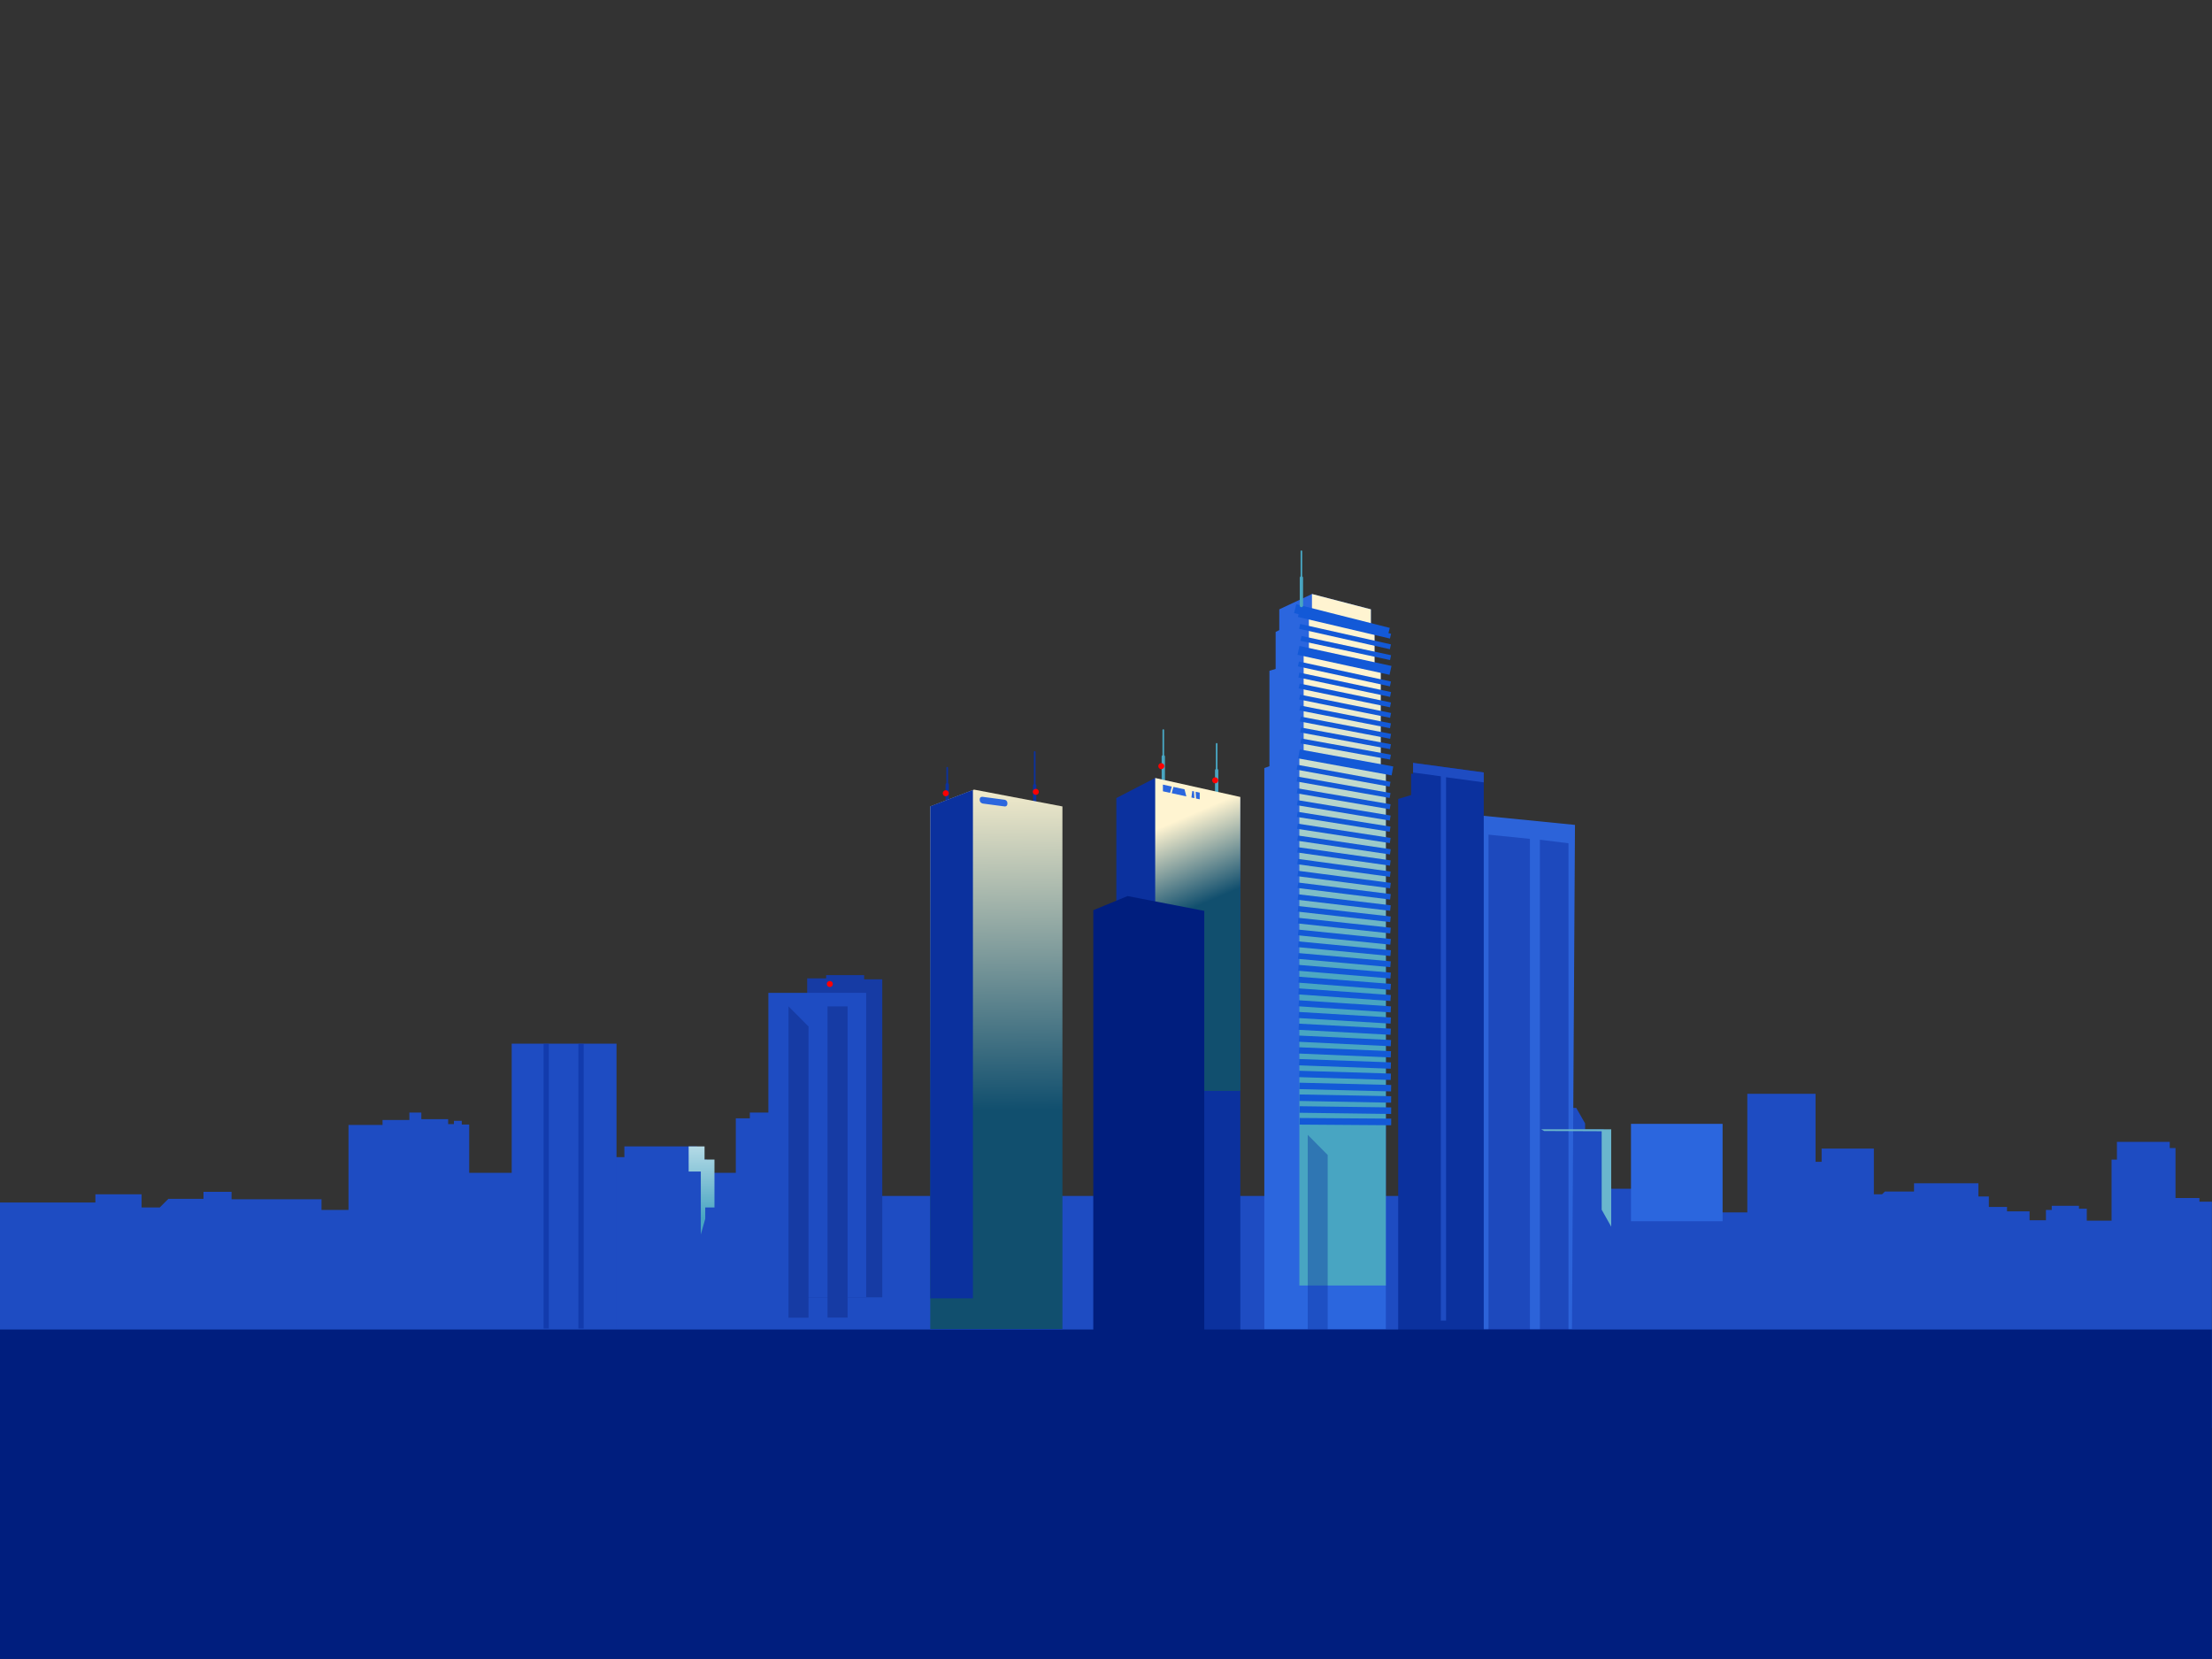<?xml version="1.0" encoding="UTF-8"?>
<svg xmlns="http://www.w3.org/2000/svg" xmlns:xlink="http://www.w3.org/1999/xlink" viewBox="0 0 2680.14 2010">
  <rect x="0" y="0" width="2680.14" height="2010" fill="#333333" stroke="none"/>
  <defs>
    <style>
      .cls-1 {
        fill: url(#linear-gradient);
      }

      .cls-2 {
        fill: none;
        isolation: isolate;
      }

      .cls-3 {
        fill: #001e7e;
      }

      .cls-4 {
        fill: #6ab6cd;
      }

      .cls-5 {
        fill: #163ba4;
      }

      .cls-6 {
        fill: #1e4cc2;
      }

      .cls-7 {
        fill: #1359d7;
      }

      .cls-8, .cls-9, .cls-10 {
        fill: #0b319e;
      }

      .cls-11 {
        fill: #2b66de;
      }

      .cls-12 {
        fill: #2c63d9;
      }

      .cls-13 {
        fill: #48a5c2;
      }

      .cls-14 {
        fill: #092593;
      }

      .cls-14, .cls-9 {
        mix-blend-mode: multiply;
        opacity: .4;
      }

      .cls-15 {
        fill: url(#linear-gradient-3);
      }

      .cls-16 {
        fill: url(#linear-gradient-4);
      }

      .cls-17 {
        fill: url(#linear-gradient-2);
      }

      .cls-18 {
        fill: red;
        stroke: red;
        stroke-miterlimit: 10;
        stroke-width: 3px;
      }

      .cls-10 {
        opacity: .6;
      }
    </style>
    <linearGradient id="linear-gradient" x1="850.03" y1="1329.45" x2="850.03" y2="1476.05" gradientUnits="userSpaceOnUse">
      <stop offset="0" stop-color="#fff"/>
      <stop offset="1" stop-color="#48a5c2"/>
    </linearGradient>
    <linearGradient id="linear-gradient-2" x1="1207.67" y1="1344.91" x2="1204.03" y2="932.31" gradientUnits="userSpaceOnUse">
      <stop offset="0" stop-color="#114f6e"/>
      <stop offset="1" stop-color="#fff4d1"/>
    </linearGradient>
    <linearGradient id="linear-gradient-3" x1="1434.59" y1="1105.01" x2="1392.94" y2="1008.32" gradientUnits="userSpaceOnUse">
      <stop offset="0" stop-color="#114f6e"/>
      <stop offset="1" stop-color="#fff4d1"/>
    </linearGradient>
    <linearGradient id="linear-gradient-4" x1="1626.73" y1="825.09" x2="1626.73" y2="1191.21" gradientUnits="userSpaceOnUse">
      <stop offset="0" stop-color="#fff4d1"/>
      <stop offset="1" stop-color="#48a5c2"/>
    </linearGradient>
  </defs>
  <g class="cls-2">
    <g id="_3_skyscraper_bkdrop" data-name="3_skyscraper bkdrop">
      <polygon class="cls-6" points="0 1457.03 115.56 1457.03 115.56 1447.03 171.56 1447.03 171.56 1463.03 193.56 1463.03 204.06 1452.53 246.55 1452.53 246.55 1444.03 280.55 1444.03 280.55 1453.03 389.55 1453.03 389.55 1466.03 414.54 1466.03 429.54 1466.03 429.54 1490.03 453.54 1490.03 453.54 1477.03 465.54 1477.03 465.54 1442.03 495.54 1442.03 495.54 1432.03 518.54 1432.03 518.54 1441.03 555.54 1441.03 555.54 1421.03 726.53 1421.03 726.53 1402.03 756.53 1402.03 756.53 1389.03 844.52 1389.03 844.52 1405.03 856.52 1405.03 856.52 1421.03 891.52 1421.03 891.52 1355.03 908.52 1355.03 908.52 1348.03 922.52 1348.03 985.52 1348.03 985.52 1449.03 1079.18 1449.03 1157.17 1449.03 1858.47 1449.03 1858.47 1368.43 1877.8 1368.43 1877.8 1361.17 1887.8 1342.36 1909.83 1342.36 1920.57 1361.17 1920.57 1368.43 1943.13 1368.43 1943.13 1440.36 1947.8 1440.36 2072.46 1440.36 2072.46 1469.03 2117.12 1469.03 2117.12 1325.25 2199.78 1325.25 2199.78 1407.7 2207.12 1407.7 2207.12 1391.7 2270.45 1391.7 2270.45 1447.03 2280.45 1447.03 2283.78 1443.7 2319.11 1443.7 2319.11 1433.7 2397.11 1433.7 2397.11 1449.7 2409.77 1449.7 2409.77 1462.36 2431.77 1462.36 2431.77 1467.7 2459.1 1467.7 2459.1 1478.53 2478.94 1478.53 2478.94 1466.03 2485.94 1466.03 2485.94 1461.03 2518.94 1461.03 2518.94 1464.53 2528.43 1464.53 2528.43 1479.03 2558.43 1479.03 2558.43 1405.03 2564.93 1405.03 2564.93 1383.53 2628.93 1383.53 2628.93 1391.03 2635.93 1391.03 2635.93 1451.53 2664.93 1451.53 2664.93 1456.03 2680 1456.03 2680 1730 0 1730 0 1457.03"/>
      <rect class="cls-11" x="1976.16" y="1361.7" width="111" height="118"/>
      <polygon class="cls-6" points="422.25 1363.03 463.5 1363.03 463.5 1357.03 489.5 1357.03 496 1357.03 496 1348.03 510.5 1348.03 510.5 1356.03 543 1356.03 543 1362.03 550 1362.03 550 1358.03 559.5 1358.03 559.5 1362.53 568.5 1362.53 568.5 1520.53 422.25 1520.53 422.25 1363.03"/>
      <rect class="cls-6" x="620" y="1264.53" width="127" height="344.68"/>
      <rect class="cls-10" x="658.62" y="1264.72" width="6.39" height="344.93"/>
      <rect class="cls-10" x="700.8" y="1264.72" width="6.39" height="344.93"/>
      <polygon class="cls-5" points="978 1216.74 978 1185.4 1001 1185.4 1001 1181.48 1047 1181.48 1047 1186.52 1069 1186.52 1069 1515.05 1069 1571.9 978.5 1571.9 978 1216.74"/>
      <rect class="cls-6" x="931" y="1202.98" width="118.5" height="368.77"/>
      <rect class="cls-5" x="1002.67" y="1219.34" width="24.29" height="377.1"/>
      <polygon class="cls-5" points="979.66 1596.56 955.38 1596.56 955.38 1219.34 979.66 1243.72 979.66 1596.56"/>
      <path class="cls-1" d="m865.67,1404.93v58.05h-11.17v13.73s-5.38,18.99-5.38,18.99v-76.21h-14.71v-30.44h19.25v15.88h12.02Z"/>
      <path class="cls-8" d="m1149.67,950.55v33.68c0,1.1-.9,2-2,2s-2-.9-2-2v-33.68c0-.74.4-1.38,1-1.72v-18.64c0-.55.45-1,1-1s1,.45,1,1v18.64c.6.35,1,.98,1,1.72Z"/>
      <path class="cls-8" d="m1255.67,951.7v51.2c0,1.1-.9,2-2,2s-2-.9-2-2v-51.2c0-.74.4-1.38,1-1.72v-38.94c0-.55.45-1,1-1s1,.45,1,1v38.94c.6.35,1,.98,1,1.72Z"/>
      <polygon class="cls-17" points="1287.28 977.11 1180.25 956.73 1127.15 977.11 1127.15 1610.31 1287.28 1610.31 1287.28 977.11"/>
      <polygon class="cls-8" points="1178.83 957.11 1127.15 976.95 1127.15 1573.14 1178.83 1573.14 1178.83 957.11"/>
      <path class="cls-11" d="m1217.25,977.11l-26.29-3.48s-3.95-.48-3.95-4.7,3.75-3.44,3.75-3.44l26.46,3.51s3.4.45,3.4,4.41c0,4.29-3.38,3.7-3.38,3.7Z"/>
      <path class="cls-18" d="m1252.87,959.43c0-1.19.97-2.16,2.16-2.16s2.16.97,2.16,2.16-.97,2.16-2.16,2.16-2.16-.97-2.16-2.16Z"/>
      <path class="cls-18" d="m1143.77,961.14c0-1.19.97-2.16,2.16-2.16s2.16.97,2.16,2.16-.97,2.16-2.16,2.16-2.16-.97-2.16-2.16Z"/>
      <path class="cls-13" d="m1476.16,933.36v33.68c0,1.1-.9,2-2,2s-2-.9-2-2v-33.68c0-.74.41-1.38,1-1.72v-30.42c0-.55.45-1,1-1s1,.45,1,1v30.42c.6.35,1,.98,1,1.72Z"/>
      <path class="cls-13" d="m1411.5,916.69v33.68c0,1.1-.9,2-2,2s-2-.9-2-2v-33.68c0-.74.4-1.38,1-1.72v-30.42c0-.55.45-1,1-1s1,.45,1,1v30.42c.6.35,1,.98,1,1.72Z"/>
      <polygon class="cls-8" points="1352.6 966.96 1399.61 942.62 1502.83 966.96 1502.83 1611.4 1352.6 1611.4 1352.6 966.96"/>
      <polygon class="cls-15" points="1399.69 1321.77 1502.83 1321.77 1502.83 965.65 1399.69 942.64 1399.69 1321.77"/>
      <polygon class="cls-3" points="1324.66 1102.83 1366.17 1085.7 1459.16 1103.66 1459.16 1611.71 1324.66 1611.71 1324.66 1102.83"/>
      <path class="cls-18" d="m1404.92,928.29c0-1.19.97-2.16,2.16-2.16s2.16.97,2.16,2.16-.97,2.16-2.16,2.16-2.16-.97-2.16-2.16Z"/>
      <path class="cls-18" d="m1470.21,945.47c0-1.19.97-2.16,2.16-2.16s2.16.97,2.16,2.16-.97,2.16-2.16,2.16-2.16-.97-2.16-2.16Z"/>
      <g>
        <polygon class="cls-11" points="1449.19 967.52 1453.65 968.49 1453.63 960.37 1448.7 959.3 1449.19 967.52"/>
        <polygon class="cls-11" points="1419.82 953.01 1409.01 950.66 1409.04 958.77 1417.69 960.66 1419.82 953.01"/>
        <polygon class="cls-11" points="1437.44 964.96 1435.21 956.36 1421.77 953.44 1419.65 961.08 1437.44 964.96"/>
        <polygon class="cls-11" points="1446.67 958.86 1444.59 958.41 1443.57 966.3 1447.16 967.08 1446.67 958.86"/>
      </g>
      <path class="cls-18" d="m1003.29,1192.27c0-1.19.97-2.16,2.16-2.16s2.16.97,2.16,2.16-.97,2.16-2.16,2.16-2.16-.97-2.16-2.16Z"/>
      <polygon class="cls-12" points="1904.66 1610.17 1790.96 1610.17 1794.6 988.18 1908.3 999.48 1904.66 1610.17"/>
      <polygon class="cls-14" points="1900.43 1021.72 1865.78 1017.42 1865.78 1612.36 1900.43 1612.36 1900.43 1021.72"/>
      <polygon class="cls-14" points="1853.69 1016.37 1803.56 1011.3 1803.56 1611.34 1853.69 1611.34 1853.69 1016.37"/>
      <polygon class="cls-11" points="1679.11 1610.41 1679.11 930.35 1672.92 928.36 1672.92 812.48 1665.41 810.49 1665.41 765.44 1660.99 763.45 1660.99 738.29 1589.67 719.73 1550.02 738.29 1550.02 763.45 1545.6 765.72 1545.6 810.49 1538.09 812.76 1538.09 928.36 1531.9 930.63 1531.9 1610.41 1679.11 1610.41"/>
      <polygon class="cls-16" points="1672.92 928.36 1672.92 812.48 1665.41 810.49 1665.41 765.44 1660.99 763.45 1660.99 738.29 1589.61 719.73 1589.61 746.31 1585.88 744.9 1585.88 793.35 1579.55 791.93 1579.55 918.03 1574.34 916.61 1574.34 1557.52 1679.11 1557.52 1679.11 930.35 1672.92 928.36"/>
      <polygon class="cls-9" points="1584.51 1375.02 1584.51 1610.76 1608.67 1611.02 1608.67 1399.41 1584.51 1375.02"/>
      <rect class="cls-7" x="1624.93" y="896.7" width="6.07" height="114.37" transform="translate(405.13 2390.84) rotate(-79.97)"/>
      <rect class="cls-7" x="1624.97" y="910.75" width="6.13" height="114.2" transform="translate(399.49 2409.35) rotate(-80.29)"/>
      <polygon class="cls-7" points="1572.63 747.53 1684.1 773.72 1685.48 767.88 1682.28 767.13 1683.88 760.78 1570.63 732.13 1567.94 742.8 1573.41 744.18 1572.63 747.53"/>
      <rect class="cls-7" x="1625.01" y="924.8" width="6.2" height="114.03" transform="translate(393.89 2427.99) rotate(-80.61)"/>
      <rect class="cls-7" x="1624.9" y="882.65" width="6" height="114.54" transform="translate(410.8 2372.46) rotate(-79.65)"/>
      <rect class="cls-7" x="1625.08" y="952.89" width="6.33" height="113.72" transform="translate(382.81 2465.66) rotate(-81.26)"/>
      <rect class="cls-7" x="1625.04" y="938.84" width="6.27" height="113.87" transform="translate(388.34 2446.76) rotate(-80.94)"/>
      <rect class="cls-7" x="1627.52" y="729.61" width="6" height="111.01" transform="translate(520.62 2214.49) rotate(-77.88)"/>
      <rect class="cls-7" x="1625.15" y="980.97" width="6.47" height="113.41" transform="translate(371.88 2503.83) rotate(-81.91)"/>
      <rect class="cls-7" x="1625.19" y="995.01" width="6.53" height="113.27" transform="translate(366.47 2523.12) rotate(-82.24)"/>
      <rect class="cls-7" x="1625.12" y="966.93" width="6.4" height="113.56" transform="translate(377.32 2484.68) rotate(-81.58)"/>
      <rect class="cls-7" x="1627.1" y="825.93" width="6" height="111.36" transform="translate(458.02 2317.11) rotate(-79.17)"/>
      <rect class="cls-7" x="1626.79" y="715.03" width="6" height="112.76" transform="translate(519.58 2192.23) rotate(-77.33)"/>
      <rect class="cls-7" x="1626.89" y="812.66" width="6" height="111.9" transform="translate(463.21 2300.35) rotate(-78.88)"/>
      <rect class="cls-7" x="1625.23" y="1009.05" width="6.6" height="113.12" transform="translate(361.11 2542.53) rotate(-82.56)"/>
      <rect class="cls-7" x="1627.31" y="839.19" width="6" height="110.83" transform="translate(452.81 2333.95) rotate(-79.47)"/>
      <rect class="cls-7" x="1626.68" y="799.4" width="6" height="112.44" transform="translate(468.92 2284.1) rotate(-78.6)"/>
      <rect class="cls-7" x="1626.05" y="759.6" width="6" height="114.07" transform="translate(485.28 2235.26) rotate(-77.75)"/>
      <rect class="cls-7" x="1623.55" y="743.1" width="11" height="114.07" transform="translate(501.48 2222.32) rotate(-77.75)"/>
      <rect class="cls-7" x="1626.47" y="786.13" width="6" height="112.98" transform="translate(473.91 2267.36) rotate(-78.3)"/>
      <rect class="cls-7" x="1626.26" y="772.86" width="6" height="113.53" transform="translate(479.82 2251.44) rotate(-78.03)"/>
      <rect class="cls-7" x="1627.52" y="852.45" width="6" height="110.29" transform="translate(447.45 2350.75) rotate(-79.76)"/>
      <rect class="cls-7" x="1625.85" y="1247.39" width="7.73" height="111.27" transform="translate(277.14 2891.87) rotate(-88.24)"/>
      <rect class="cls-7" x="1625.78" y="1219.38" width="7.6" height="111.44" transform="translate(286.23 2848.89) rotate(-87.56)"/>
      <rect class="cls-7" x="1625.81" y="1233.39" width="7.67" height="111.35" transform="translate(281.67 2870.33) rotate(-87.9)"/>
      <rect class="cls-7" x="1625.74" y="1205.37" width="7.53" height="111.52" transform="translate(290.89 2827.61) rotate(-87.22)"/>
      <rect class="cls-7" x="1625.7" y="1191.36" width="7.47" height="111.61" transform="translate(295.59 2806.44) rotate(-86.89)"/>
      <rect class="cls-7" x="1624.89" y="866.13" width="11" height="115.11" transform="translate(429.94 2362.52) rotate(-79.69)"/>
      <rect class="cls-7" x="1625.89" y="1261.4" width="7.8" height="111.2" transform="translate(272.67 2913.53) rotate(-88.57)"/>
      <rect class="cls-7" x="1625.67" y="1177.35" width="7.4" height="111.7" transform="translate(300.33 2785.39) rotate(-86.55)"/>
      <rect class="cls-7" x="1626" y="1303.39" width="8" height="111" transform="translate(259.59 2979.23) rotate(-89.59)"/>
      <rect class="cls-7" x="1625.96" y="1289.4" width="7.93" height="111.06" transform="translate(263.9 2957.21) rotate(-89.25)"/>
      <rect class="cls-7" x="1625.92" y="1275.4" width="7.87" height="111.13" transform="translate(268.25 2935.31) rotate(-88.91)"/>
      <rect class="cls-7" x="1625.37" y="1065.18" width="6.87" height="112.59" transform="translate(340.09 2621.45) rotate(-83.88)"/>
      <rect class="cls-7" x="1625.45" y="1093.23" width="7" height="112.35" transform="translate(329.86 2661.68) rotate(-84.54)"/>
      <rect class="cls-7" x="1625.26" y="1023.08" width="6.67" height="112.99" transform="translate(355.79 2562.07) rotate(-82.89)"/>
      <rect class="cls-7" x="1625.41" y="1079.21" width="6.93" height="112.47" transform="translate(334.95 2641.5) rotate(-84.21)"/>
      <rect class="cls-7" x="1625.34" y="1051.15" width="6.8" height="112.72" transform="translate(345.29 2601.54) rotate(-83.55)"/>
      <rect class="cls-7" x="1625.3" y="1037.12" width="6.73" height="112.85" transform="translate(350.52 2581.74) rotate(-83.22)"/>
      <rect class="cls-7" x="1625.48" y="1107.26" width="7.07" height="112.23" transform="translate(324.82 2681.99) rotate(-84.88)"/>
      <rect class="cls-7" x="1625.59" y="1149.32" width="7.27" height="111.9" transform="translate(309.96 2743.64) rotate(-85.88)"/>
      <rect class="cls-7" x="1625.56" y="1135.3" width="7.2" height="112.01" transform="translate(314.85 2722.96) rotate(-85.54)"/>
      <rect class="cls-7" x="1625.52" y="1121.28" width="7.13" height="112.12" transform="translate(319.81 2702.41) rotate(-85.21)"/>
      <rect class="cls-7" x="1625.63" y="1163.33" width="7.33" height="111.8" transform="translate(305.12 2764.45) rotate(-86.21)"/>
      <polygon class="cls-8" points="1694.1 1611.71 1694.1 968.03 1709.76 963.31 1709.76 937.34 1712.1 937.66 1712.1 924.32 1797.76 935.95 1797.76 949.95 1797.76 1611.21 1694.1 1611.71"/>
      <polygon class="cls-6" points="1712.1 935.99 1745.76 940.56 1745.76 1600.11 1752.1 1600.11 1752.1 941.75 1797.76 947.95 1797.76 935.95 1712.1 924.32 1712.1 935.99"/>
      <path class="cls-13" d="m1578.83,700.02v33.68c0,1.1-.9,2-2,2s-2-.9-2-2v-33.68c0-.74.4-1.38,1-1.72v-30.42c0-.55.45-1,1-1s1,.45,1,1v30.42c.59.35,1,.98,1,1.72Z"/>
      <polygon class="cls-4" points="1940.64 1465.7 1952.19 1486.28 1952.19 1368.32 1867.35 1368.32 1870.95 1370.35 1940.64 1370.65 1940.64 1465.7"/>
      <rect class="cls-3" y="1610.87" width="2680" height="399.13"/>
    </g>
  </g>
</svg>